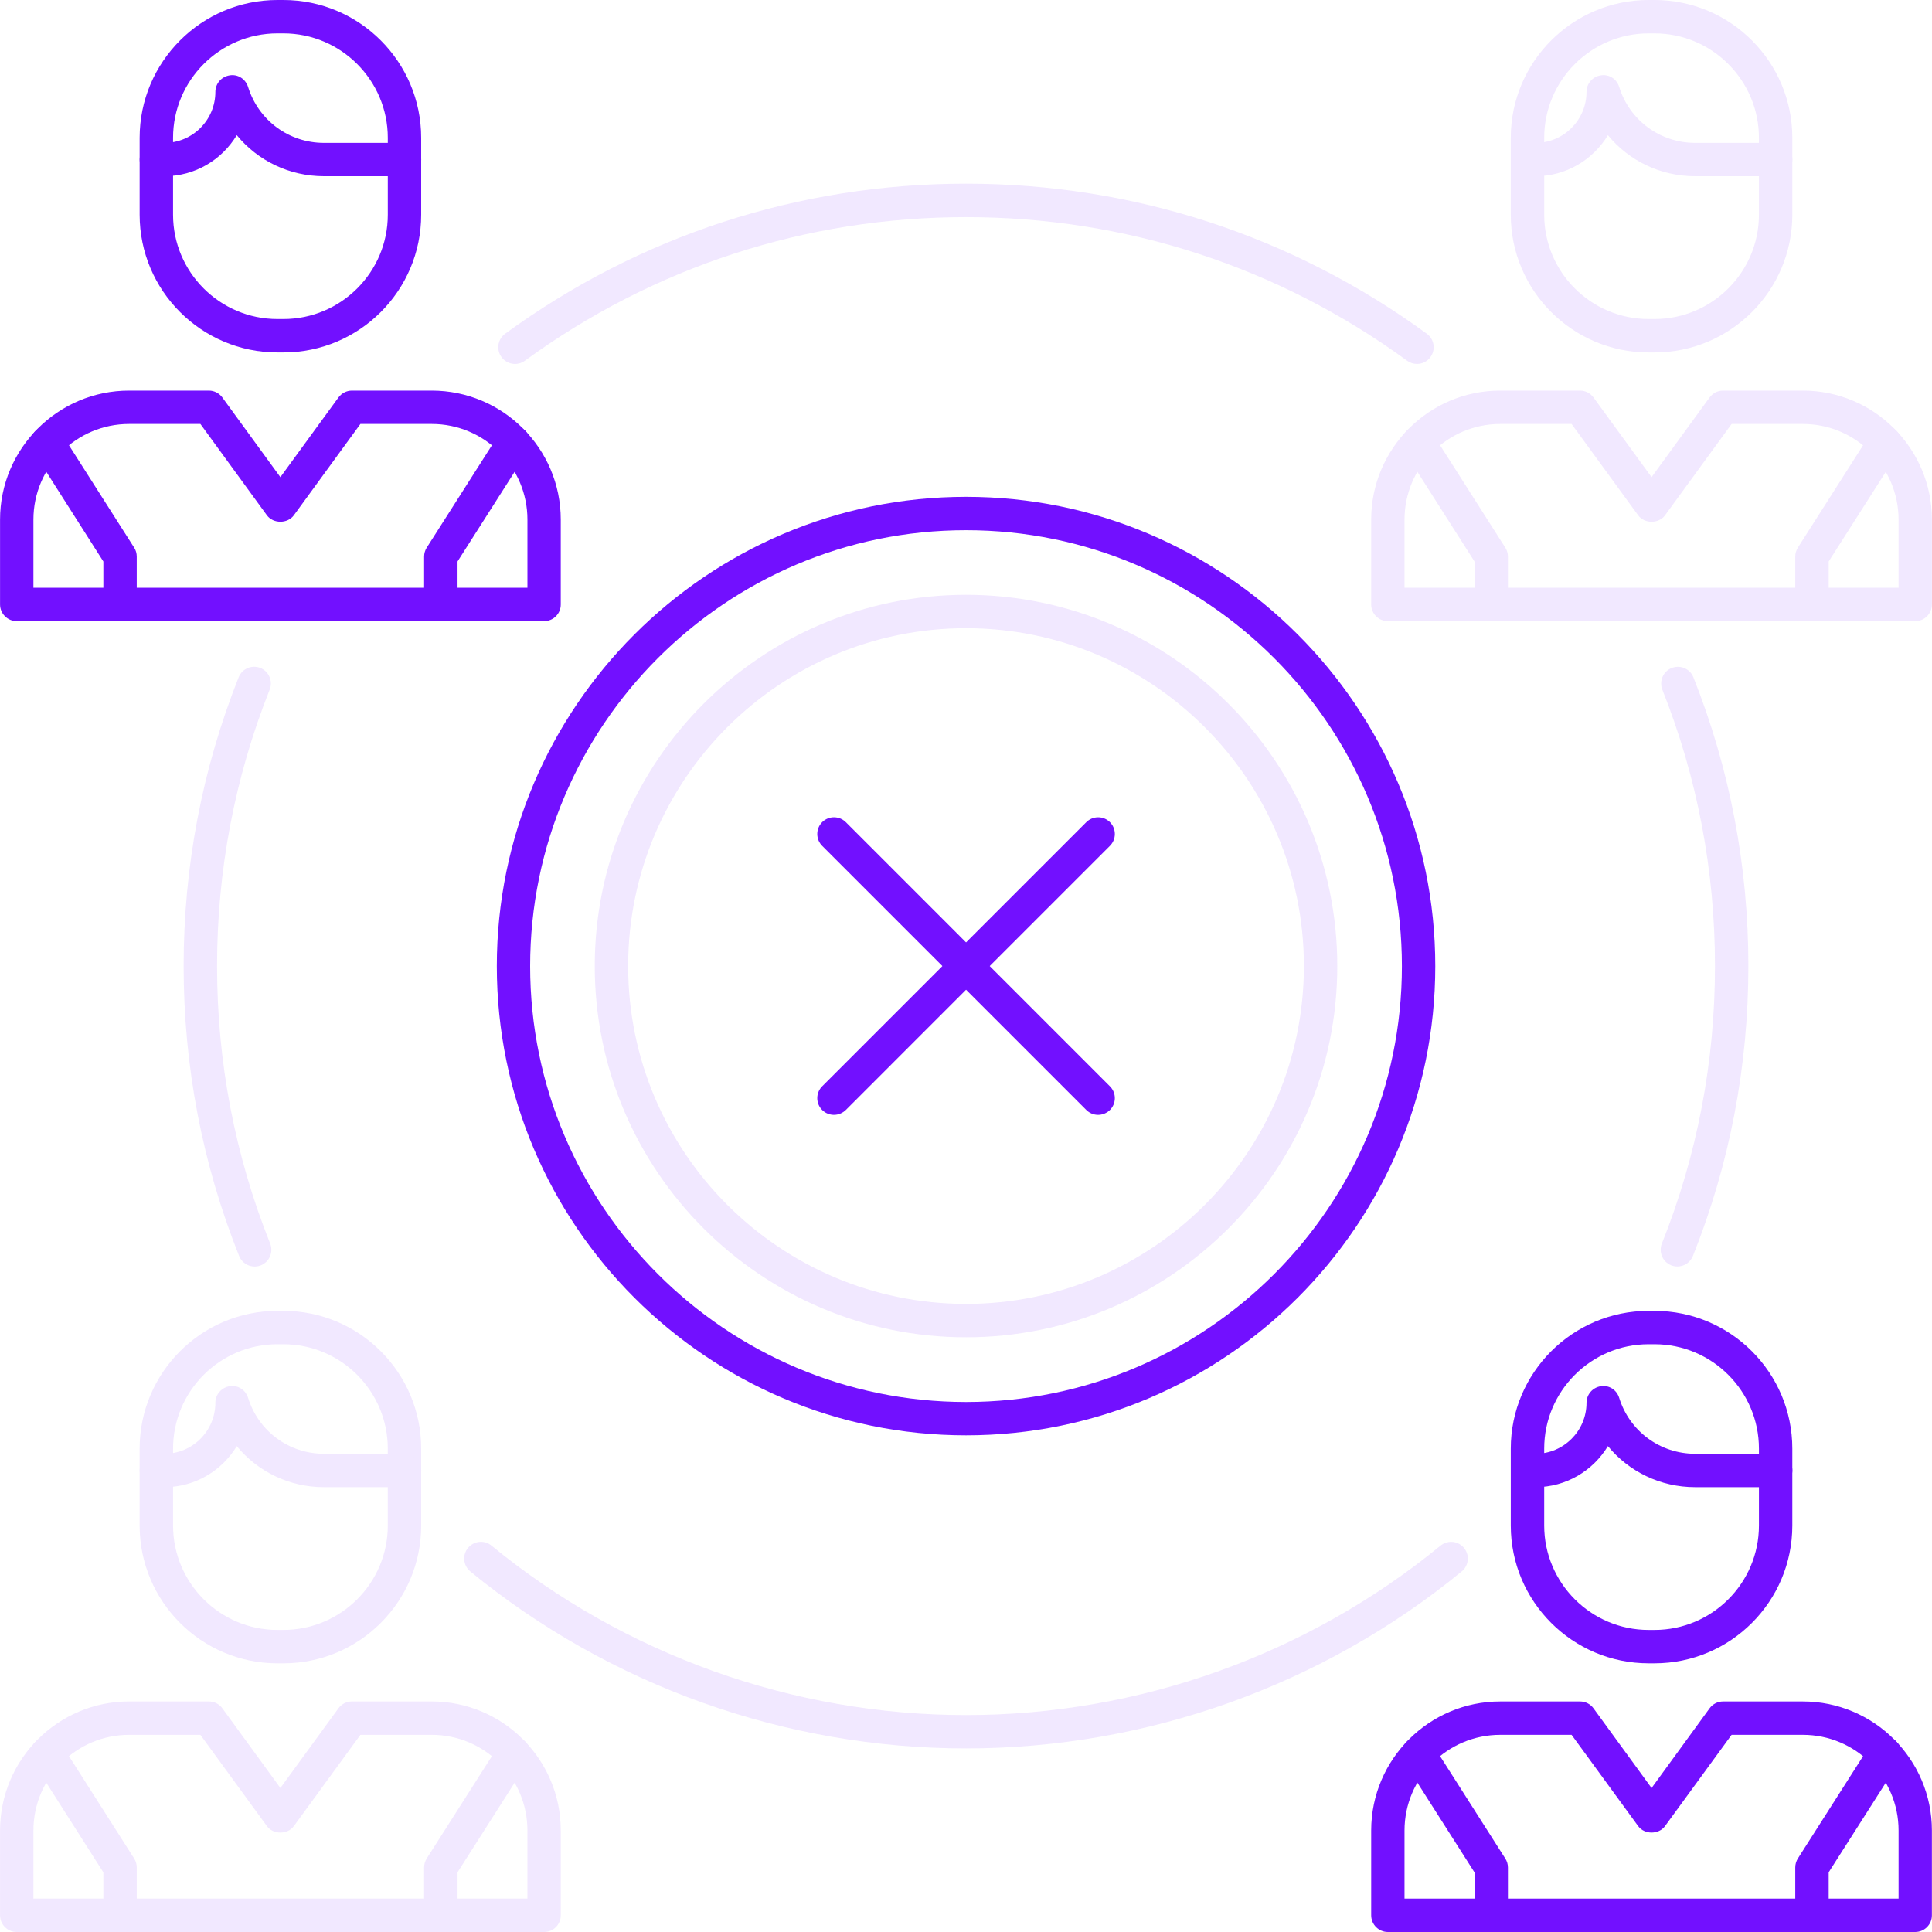 <svg width="40" height="40" viewBox="0 0 40 40" fill="none" xmlns="http://www.w3.org/2000/svg">
<g clip-path="url(#clip0_2543_4781)">
<g opacity="0.1">
<path d="M5.868 34.437H5.744C4.171 34.437 2.891 33.158 2.891 31.584V29.993C2.891 28.419 4.171 27.14 5.744 27.14H5.868C7.441 27.14 8.72 28.419 8.72 29.993V31.584C8.72 33.158 7.441 34.437 5.868 34.437ZM5.744 27.831C4.553 27.831 3.583 28.801 3.583 29.993V31.584C3.583 32.776 4.553 33.746 5.744 33.746H5.868C7.059 33.746 8.029 32.776 8.029 31.584V29.993C8.029 28.801 7.059 27.831 5.868 27.831H5.744Z" fill="#7210FF"/>
<path d="M11.265 40H0.347C0.156 40 0.001 39.845 0.001 39.654V37.899C0.001 36.425 1.201 35.227 2.673 35.227H4.325C4.436 35.227 4.539 35.28 4.604 35.369L5.805 37.019L7.007 35.369C7.072 35.28 7.175 35.227 7.286 35.227H8.938C10.412 35.227 11.61 36.426 11.61 37.899V39.654C11.611 39.845 11.456 40 11.265 40ZM0.693 39.308H10.92V37.899C10.92 36.806 10.032 35.918 8.939 35.918H7.462L6.084 37.807C5.955 37.986 5.656 37.986 5.526 37.807L4.149 35.918H2.673C1.58 35.918 0.692 36.806 0.692 37.899V39.308H0.693Z" fill="#7210FF"/>
<path d="M8.374 30.79H6.708C5.99 30.79 5.336 30.468 4.902 29.94C4.596 30.448 4.039 30.79 3.404 30.79H3.237C3.047 30.79 2.892 30.635 2.892 30.444C2.892 30.254 3.047 30.099 3.237 30.099H3.404C3.986 30.099 4.459 29.625 4.459 29.044C4.459 28.872 4.584 28.728 4.753 28.701C4.926 28.672 5.084 28.777 5.136 28.94C5.351 29.633 5.983 30.099 6.708 30.099H8.376C8.566 30.099 8.721 30.254 8.721 30.444C8.72 30.635 8.566 30.79 8.374 30.79Z" fill="#7210FF"/>
<path d="M2.485 40C2.295 40 2.14 39.845 2.14 39.654V38.765L0.691 36.489C0.588 36.328 0.636 36.115 0.797 36.012C0.957 35.91 1.171 35.957 1.274 36.118L2.777 38.478C2.813 38.533 2.831 38.598 2.831 38.664V39.654C2.831 39.845 2.677 40 2.485 40Z" fill="#7210FF"/>
<path d="M9.127 40C8.936 40 8.781 39.845 8.781 39.654V38.664C8.781 38.598 8.8 38.533 8.835 38.478L10.338 36.118C10.441 35.957 10.655 35.91 10.816 36.012C10.977 36.114 11.024 36.328 10.922 36.489L9.473 38.764V39.654C9.473 39.845 9.318 40 9.127 40Z" fill="#7210FF"/>
</g>
<path d="M34.255 34.437H34.133C32.559 34.437 31.279 33.158 31.279 31.584V29.993C31.279 28.419 32.559 27.14 34.133 27.14H34.255C35.829 27.14 37.108 28.419 37.108 29.993V31.584C37.108 33.158 35.829 34.437 34.255 34.437ZM34.133 27.831C32.941 27.831 31.971 28.801 31.971 29.993V31.584C31.971 32.776 32.941 33.746 34.133 33.746H34.255C35.447 33.746 36.417 32.776 36.417 31.584V29.993C36.417 28.801 35.447 27.831 34.255 27.831H34.133Z" fill="#7210FF"/>
<path d="M39.653 40H28.734C28.544 40 28.389 39.845 28.389 39.654V37.899C28.389 36.425 29.588 35.227 31.061 35.227H32.713C32.824 35.227 32.927 35.28 32.992 35.369L34.194 37.019L35.395 35.369C35.46 35.28 35.563 35.227 35.674 35.227H37.326C38.799 35.227 39.998 36.426 39.998 37.899V39.654C39.998 39.845 39.844 40 39.653 40ZM29.08 39.308H39.308V37.899C39.308 36.806 38.419 35.918 37.326 35.918H35.851L34.473 37.807C34.344 37.986 34.045 37.986 33.916 37.807L32.538 35.918H31.061C29.968 35.918 29.079 36.806 29.079 37.899V39.308H29.08Z" fill="#7210FF"/>
<path d="M36.763 30.79H35.096C34.378 30.79 33.723 30.468 33.29 29.94C32.983 30.448 32.426 30.79 31.791 30.79H31.626C31.435 30.79 31.28 30.635 31.28 30.444C31.28 30.254 31.435 30.099 31.626 30.099H31.791C32.373 30.099 32.847 29.625 32.847 29.044C32.847 28.872 32.972 28.728 33.14 28.701C33.315 28.672 33.472 28.777 33.523 28.94C33.738 29.633 34.371 30.099 35.097 30.099H36.764C36.955 30.099 37.109 30.254 37.109 30.444C37.108 30.635 36.954 30.79 36.763 30.79Z" fill="#7210FF"/>
<path d="M30.873 40C30.683 40 30.528 39.845 30.528 39.654V38.766L29.079 36.49C28.977 36.33 29.024 36.116 29.185 36.013C29.345 35.911 29.558 35.958 29.662 36.119L31.166 38.48C31.201 38.534 31.22 38.599 31.22 38.665V39.654C31.219 39.845 31.064 40 30.873 40Z" fill="#7210FF"/>
<path d="M37.515 40C37.324 40 37.169 39.845 37.169 39.654V38.664C37.169 38.598 37.188 38.533 37.223 38.478L38.727 36.118C38.83 35.957 39.044 35.91 39.205 36.012C39.365 36.114 39.413 36.329 39.311 36.489L37.861 38.764V39.654C37.86 39.845 37.705 40 37.515 40Z" fill="#7210FF"/>
<path d="M5.868 7.297H5.744C4.171 7.297 2.891 6.017 2.891 4.445V2.853C2.891 1.28 4.171 0 5.744 0H5.868C7.441 0 8.72 1.28 8.72 2.853V4.445C8.72 6.017 7.441 7.297 5.868 7.297ZM5.744 0.691C4.553 0.691 3.583 1.662 3.583 2.853V4.445C3.583 5.636 4.553 6.605 5.744 6.605H5.868C7.059 6.605 8.029 5.636 8.029 4.445V2.853C8.029 1.662 7.059 0.691 5.868 0.691H5.744Z" fill="#7210FF"/>
<path d="M11.265 12.86H0.347C0.156 12.86 0.001 12.705 0.001 12.515V10.758C0.001 9.285 1.201 8.087 2.673 8.087H4.325C4.436 8.087 4.539 8.141 4.604 8.23L5.805 9.879L7.007 8.23C7.072 8.141 7.175 8.087 7.286 8.087H8.938C10.412 8.087 11.61 9.285 11.61 10.758V12.515C11.611 12.705 11.456 12.86 11.265 12.86ZM0.693 12.169H10.92V10.758C10.92 9.667 10.032 8.778 8.939 8.778H7.462L6.084 10.668C5.955 10.846 5.656 10.846 5.526 10.668L4.149 8.778H2.673C1.58 8.778 0.692 9.666 0.692 10.758V12.169H0.693Z" fill="#7210FF"/>
<path d="M8.374 3.648H6.708C5.99 3.648 5.336 3.327 4.902 2.798C4.596 3.308 4.039 3.648 3.404 3.648H3.237C3.047 3.648 2.892 3.494 2.892 3.303C2.892 3.113 3.047 2.958 3.237 2.958H3.404C3.986 2.958 4.459 2.484 4.459 1.902C4.459 1.731 4.584 1.587 4.753 1.56C4.926 1.53 5.084 1.636 5.136 1.799C5.351 2.492 5.983 2.958 6.708 2.958H8.376C8.566 2.958 8.721 3.113 8.721 3.303C8.72 3.494 8.566 3.648 8.374 3.648Z" fill="#7210FF"/>
<path d="M2.485 12.86C2.295 12.86 2.14 12.705 2.14 12.515V11.625L0.691 9.348C0.588 9.187 0.636 8.974 0.797 8.871C0.957 8.768 1.171 8.815 1.274 8.977L2.777 11.337C2.813 11.392 2.831 11.457 2.831 11.522V12.513C2.831 12.705 2.677 12.86 2.485 12.86Z" fill="#7210FF"/>
<path d="M9.127 12.86C8.936 12.86 8.781 12.705 8.781 12.515V11.523C8.781 11.458 8.8 11.393 8.835 11.338L10.338 8.978C10.441 8.817 10.655 8.769 10.816 8.872C10.977 8.974 11.024 9.187 10.922 9.349L9.473 11.624V12.514C9.473 12.705 9.318 12.86 9.127 12.86Z" fill="#7210FF"/>
<g opacity="0.1">
<path d="M34.255 7.297H34.133C32.559 7.297 31.279 6.017 31.279 4.445V2.853C31.279 1.28 32.559 0 34.133 0H34.255C35.829 0 37.108 1.28 37.108 2.853V4.445C37.108 6.017 35.829 7.297 34.255 7.297ZM34.133 0.691C32.941 0.691 31.971 1.662 31.971 2.853V4.445C31.971 5.636 32.941 6.605 34.133 6.605H34.255C35.447 6.605 36.417 5.636 36.417 4.445V2.853C36.417 1.662 35.447 0.691 34.255 0.691H34.133Z" fill="#7210FF"/>
<path d="M39.653 12.86H28.734C28.544 12.86 28.389 12.705 28.389 12.515V10.758C28.389 9.285 29.588 8.087 31.061 8.087H32.713C32.824 8.087 32.927 8.141 32.992 8.23L34.194 9.879L35.395 8.23C35.46 8.141 35.563 8.087 35.674 8.087H37.326C38.799 8.087 39.998 9.285 39.998 10.758V12.515C39.998 12.705 39.844 12.86 39.653 12.86ZM29.08 12.169H39.308V10.758C39.308 9.667 38.419 8.778 37.326 8.778H35.851L34.473 10.668C34.344 10.846 34.045 10.846 33.916 10.668L32.538 8.778H31.061C29.968 8.778 29.079 9.666 29.079 10.758V12.169H29.08Z" fill="#7210FF"/>
<path d="M36.763 3.648H35.096C34.378 3.648 33.723 3.327 33.29 2.798C32.983 3.307 32.426 3.648 31.791 3.648H31.626C31.435 3.648 31.28 3.494 31.28 3.303C31.28 3.113 31.435 2.958 31.626 2.958H31.791C32.373 2.958 32.847 2.484 32.847 1.902C32.847 1.731 32.972 1.587 33.14 1.56C33.315 1.53 33.472 1.636 33.523 1.799C33.738 2.492 34.371 2.958 35.097 2.958H36.764C36.955 2.958 37.109 3.113 37.109 3.303C37.108 3.494 36.954 3.648 36.763 3.648Z" fill="#7210FF"/>
<path d="M30.873 12.86C30.683 12.86 30.528 12.706 30.528 12.515V11.625L29.079 9.35C28.977 9.189 29.024 8.976 29.185 8.873C29.345 8.77 29.558 8.817 29.662 8.979L31.166 11.339C31.201 11.394 31.22 11.459 31.22 11.524V12.515C31.219 12.706 31.064 12.86 30.873 12.86Z" fill="#7210FF"/>
<path d="M37.515 12.86C37.324 12.86 37.169 12.705 37.169 12.515V11.523C37.169 11.458 37.188 11.393 37.223 11.338L38.727 8.978C38.83 8.816 39.044 8.77 39.205 8.872C39.365 8.974 39.413 9.189 39.311 9.349L37.861 11.624V12.514C37.86 12.705 37.705 12.86 37.515 12.86Z" fill="#7210FF"/>
</g>
<path d="M20.001 29.717C14.644 29.717 10.286 25.36 10.286 20.003C10.286 14.646 14.644 10.286 20.001 10.286C25.358 10.286 29.716 14.645 29.716 20.003C29.716 25.36 25.358 29.717 20.001 29.717ZM20.001 10.977C15.025 10.977 10.976 15.026 10.976 20.003C10.976 24.978 15.025 29.027 20.001 29.027C24.977 29.027 29.025 24.978 29.025 20.003C29.024 15.026 24.976 10.977 20.001 10.977Z" fill="#7210FF"/>
<g opacity="0.1">
<path d="M20.001 27.687C15.762 27.687 12.314 24.239 12.314 20.002C12.314 15.764 15.762 12.315 20.001 12.315C24.239 12.315 27.687 15.764 27.687 20.002C27.687 24.239 24.239 27.687 20.001 27.687ZM20.001 13.006C16.144 13.006 13.005 16.144 13.005 20.001C13.005 23.858 16.144 26.996 20.001 26.996C23.858 26.996 26.996 23.858 26.996 20.001C26.996 16.144 23.857 13.006 20.001 13.006Z" fill="#7210FF"/>
</g>
<path d="M17.266 23.082C17.178 23.082 17.089 23.048 17.022 22.981C16.887 22.846 16.887 22.626 17.022 22.491L22.491 17.022C22.626 16.888 22.845 16.887 22.98 17.022C23.115 17.157 23.116 17.376 22.98 17.512L17.512 22.981C17.444 23.047 17.355 23.082 17.266 23.082Z" fill="#7210FF"/>
<path d="M22.735 23.082C22.647 23.082 22.558 23.048 22.491 22.981L17.022 17.512C16.887 17.377 16.887 17.157 17.022 17.022C17.157 16.887 17.376 16.887 17.512 17.022L22.98 22.491C23.116 22.627 23.115 22.846 22.98 22.981C22.912 23.048 22.823 23.082 22.735 23.082Z" fill="#7210FF"/>
<g opacity="0.1">
<path d="M29.337 7.535C29.266 7.535 29.195 7.513 29.134 7.469C26.469 5.524 23.311 4.495 20.001 4.495C16.691 4.495 13.532 5.524 10.866 7.469C10.713 7.581 10.496 7.548 10.383 7.393C10.27 7.239 10.304 7.024 10.458 6.91C13.242 4.878 16.542 3.803 20 3.803C23.458 3.803 26.758 4.878 29.541 6.91C29.695 7.023 29.729 7.239 29.616 7.393C29.549 7.486 29.444 7.535 29.337 7.535Z" fill="#7210FF"/>
</g>
<g opacity="0.1">
<path d="M5.272 26.222C5.135 26.222 5.005 26.14 4.951 26.004C4.188 24.094 3.802 22.075 3.802 20.001C3.802 17.936 4.186 15.925 4.941 14.023C5.011 13.847 5.208 13.759 5.39 13.829C5.567 13.9 5.654 14.101 5.583 14.279C4.86 16.098 4.494 18.024 4.494 20.001C4.494 21.986 4.863 23.92 5.594 25.748C5.664 25.926 5.577 26.126 5.4 26.198C5.359 26.214 5.314 26.222 5.272 26.222Z" fill="#7210FF"/>
</g>
<g opacity="0.1">
<path d="M20.001 36.199C16.265 36.199 12.62 34.898 9.737 32.535C9.59 32.414 9.568 32.196 9.689 32.049C9.811 31.901 10.029 31.879 10.175 32C12.935 34.263 16.425 35.509 20.001 35.509C23.576 35.509 27.066 34.263 29.826 32C29.973 31.881 30.19 31.9 30.311 32.049C30.432 32.196 30.411 32.413 30.263 32.535C27.38 34.898 23.736 36.199 20.001 36.199Z" fill="#7210FF"/>
</g>
<g opacity="0.1">
<path d="M34.729 26.221C34.686 26.221 34.642 26.213 34.601 26.197C34.423 26.126 34.337 25.925 34.407 25.748C35.137 23.92 35.507 21.988 35.507 20.002C35.507 18.024 35.141 16.099 34.417 14.279C34.347 14.101 34.434 13.9 34.611 13.83C34.791 13.76 34.99 13.847 35.06 14.023C35.816 15.925 36.198 17.937 36.198 20.002C36.198 22.075 35.812 24.095 35.05 26.003C34.996 26.139 34.866 26.221 34.729 26.221Z" fill="#7210FF"/>
</g>
</g>
<defs>
<clipPath id="clip0_2543_4781">
<rect width="40" height="40" fill="white"/>
</clipPath>
</defs>
</svg>
